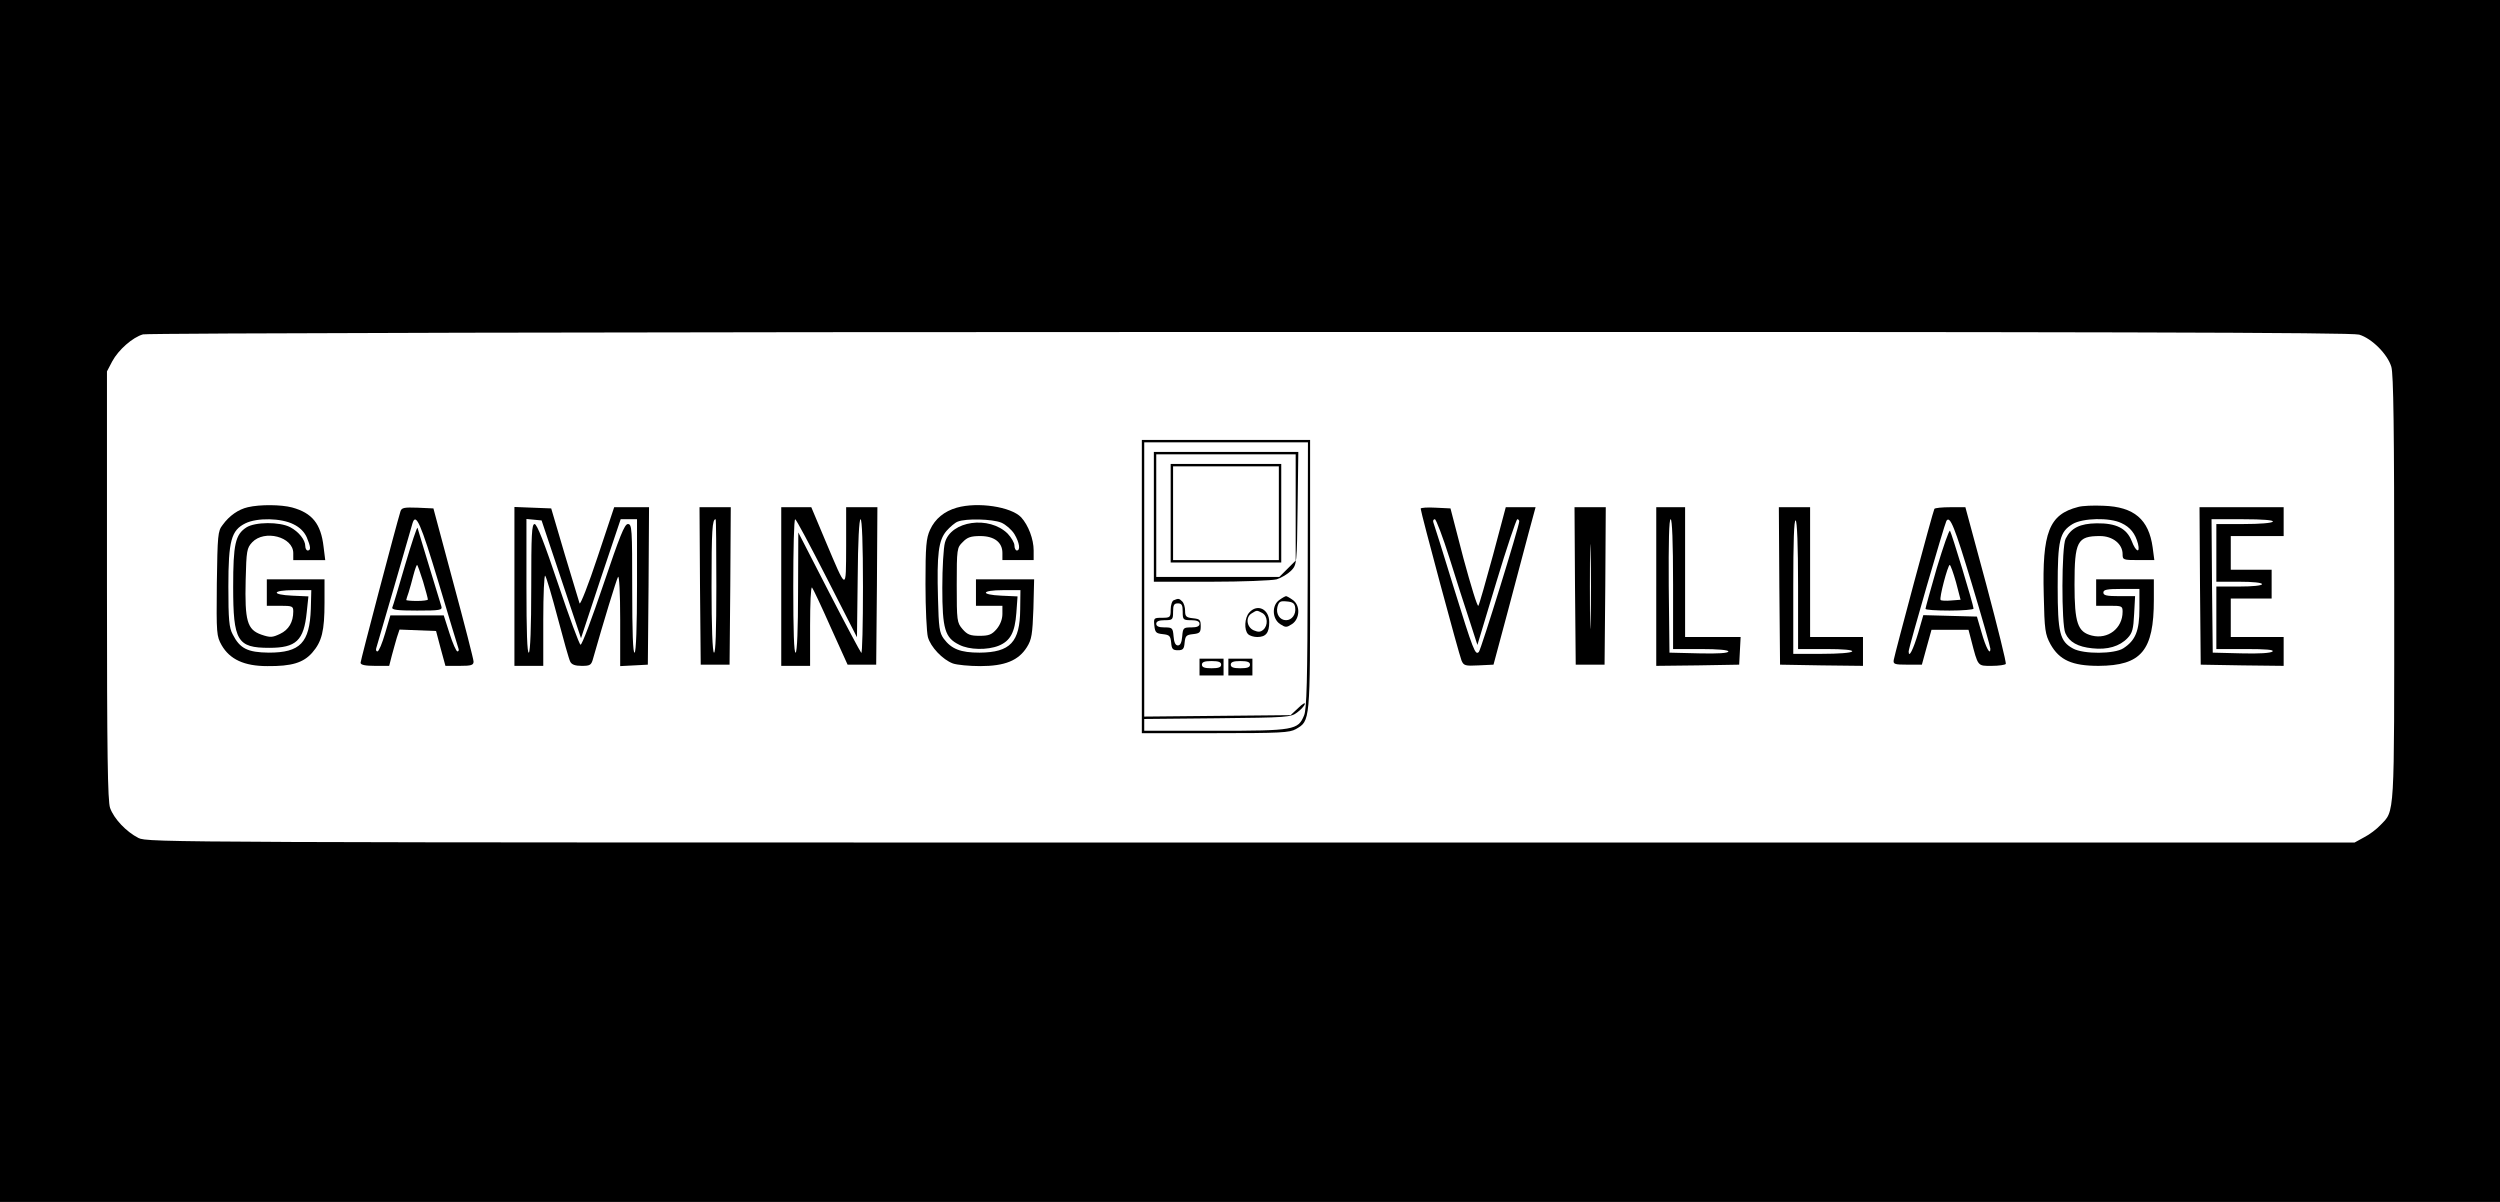<?xml version="1.0" standalone="no"?>
<!DOCTYPE svg PUBLIC "-//W3C//DTD SVG 20010904//EN"
 "http://www.w3.org/TR/2001/REC-SVG-20010904/DTD/svg10.dtd">
<svg version="1.0" xmlns="http://www.w3.org/2000/svg"
 width="1040pt" height="500pt" viewBox="0 0 1040 500"
 preserveAspectRatio="xMidYMid meet">

<g transform="translate(0,500) scale(0.1,-0.1)"
fill="#000000" stroke="none">
<path d="M0 2500 l0 -2500 5200 0 5200 0 0 2500 0 2500 -5200 0 -5200 0 0
-2500z m9814 1108 c53 -16 118 -81 134 -134 9 -31 12 -254 12 -923 0 -964 3
-921 -58 -984 -15 -16 -45 -39 -67 -50 l-40 -22 -4590 0 c-4505 0 -4591 0
-4629 19 -51 26 -102 80 -118 125 -10 28 -13 224 -13 926 l0 890 22 42 c26 48
85 100 128 112 17 5 2001 10 4604 10 3592 1 4583 -2 4615 -11z"/>
<path d="M4750 2560 l0 -610 306 0 c270 0 309 2 335 17 60 35 59 27 59 642 l0
561 -350 0 -350 0 0 -610z m690 48 c-1 -440 -4 -558 -15 -584 -25 -61 -41 -64
-370 -64 l-295 0 0 25 0 24 304 3 c290 3 306 4 332 24 15 11 30 27 32 35 3 8
-10 1 -27 -16 l-32 -30 -305 -3 -304 -3 0 570 0 571 340 0 341 0 -1 -552z"/>
<path d="M4800 2850 l0 -270 238 0 c130 0 253 5 273 10 19 6 46 22 60 36 24
25 24 28 27 260 l3 234 -300 0 -301 0 0 -270z m590 39 l0 -221 -34 -34 -34
-34 -256 0 -256 0 0 255 0 255 290 0 290 0 0 -221z"/>
<path d="M4870 2865 l0 -205 230 0 230 0 0 205 0 205 -230 0 -230 0 0 -205z
m450 0 l0 -195 -220 0 -220 0 0 195 0 195 220 0 220 0 0 -195z"/>
<path d="M5322 2504 c-32 -22 -30 -78 3 -100 23 -15 27 -15 50 0 33 22 35 78
3 100 -12 9 -25 16 -28 16 -3 0 -16 -7 -28 -16z m66 -32 c4 -28 -14 -52 -38
-52 -26 0 -43 26 -36 55 6 22 11 26 39 23 25 -2 33 -8 35 -26z"/>
<path d="M4883 2503 c-7 -2 -13 -20 -13 -39 0 -32 -2 -34 -36 -34 -34 0 -35
-1 -32 -32 3 -29 7 -33 35 -36 28 -3 32 -7 35 -35 2 -27 7 -32 28 -32 21 0 26
5 28 32 3 28 7 32 35 35 28 3 32 7 32 33 0 27 -4 30 -32 33 -28 3 -33 7 -33
31 0 15 -5 32 -12 39 -13 13 -16 13 -35 5z m37 -48 c0 -33 2 -35 35 -35 24 0
35 -5 35 -15 0 -10 -10 -15 -34 -15 -33 0 -35 -2 -38 -37 -2 -26 -8 -38 -18
-38 -10 0 -16 12 -18 38 -3 35 -5 37 -38 37 -24 0 -34 5 -34 15 0 10 11 15 35
15 33 0 35 2 35 35 0 28 4 35 20 35 16 0 20 -7 20 -35z"/>
<path d="M5197 2452 c-20 -22 -22 -73 -5 -90 7 -7 24 -12 38 -12 36 0 50 17
50 62 0 54 -49 78 -83 40z m54 -2 c23 -13 25 -52 4 -70 -12 -10 -21 -10 -40
-2 -30 14 -34 56 -7 71 21 13 20 13 43 1z"/>
<path d="M4990 2225 l0 -35 50 0 50 0 0 35 0 35 -50 0 -50 0 0 -35z m90 10 c0
-11 -11 -15 -40 -15 -29 0 -40 4 -40 15 0 11 11 15 40 15 29 0 40 -4 40 -15z"/>
<path d="M5110 2225 l0 -35 50 0 50 0 0 35 0 35 -50 0 -50 0 0 -35z m90 10 c0
-11 -11 -15 -40 -15 -29 0 -40 4 -40 15 0 11 11 15 40 15 29 0 40 -4 40 -15z"/>
<path d="M1031 2890 c-39 -9 -77 -35 -105 -74 -20 -25 -21 -43 -24 -244 -2
-210 -1 -218 20 -256 34 -59 94 -87 190 -87 102 -1 150 14 187 56 40 46 51 90
51 208 l0 97 -120 0 -120 0 0 -55 0 -55 55 0 c52 0 55 -2 55 -24 0 -44 -19
-76 -55 -93 -32 -15 -40 -16 -78 -3 -59 21 -69 57 -65 227 3 123 5 133 27 157
51 54 171 23 171 -45 l0 -29 66 0 67 0 -7 56 c-11 95 -47 140 -131 163 -45 12
-133 13 -184 1z m190 -71 c27 -13 45 -32 55 -54 17 -40 18 -55 4 -55 -5 0 -10
8 -10 18 0 26 -27 60 -63 79 -44 23 -146 22 -182 -1 -46 -30 -55 -69 -55 -247
0 -226 17 -254 150 -254 112 0 144 30 156 148 l7 66 -67 3 c-90 4 -85 23 7 23
l72 0 -2 -78 c-5 -141 -44 -182 -175 -182 -88 1 -120 17 -150 76 -15 28 -18
61 -18 199 0 191 12 234 71 263 49 24 149 22 200 -4z"/>
<path d="M3980 2888 c-52 -15 -90 -46 -111 -92 -16 -35 -19 -67 -19 -226 0
-102 5 -201 10 -220 11 -41 61 -94 104 -110 17 -6 68 -11 114 -11 102 0 159
23 194 79 20 32 23 53 27 160 l3 122 -121 0 -121 0 0 -55 0 -55 55 0 55 0 0
-34 c0 -22 -9 -45 -24 -63 -20 -23 -32 -28 -71 -28 -39 0 -51 5 -71 28 -23 27
-24 34 -24 183 0 151 1 156 25 179 19 20 34 25 73 25 58 0 92 -26 92 -70 l0
-30 65 0 65 0 0 40 c0 47 -22 105 -52 138 -42 44 -180 65 -268 40z m185 -62
c19 -8 44 -30 55 -48 21 -35 26 -68 10 -68 -5 0 -10 9 -10 21 0 11 -13 33 -28
49 -77 76 -236 54 -261 -37 -6 -21 -11 -105 -11 -188 0 -172 11 -208 70 -237
42 -22 118 -23 165 -4 48 20 67 55 73 136 l5 69 -67 3 c-90 4 -85 23 7 23 l72
0 -1 -80 c-1 -136 -41 -179 -169 -180 -79 0 -117 15 -149 58 -18 25 -21 45
-24 169 -5 183 2 240 35 279 15 17 36 35 47 39 34 14 144 11 181 -4z"/>
<path d="M8645 2891 c-121 -31 -150 -105 -143 -366 3 -147 6 -164 28 -205 37
-66 90 -90 200 -90 178 1 230 63 230 275 l0 85 -120 0 -120 0 0 -55 0 -55 55
0 c52 0 55 -1 55 -25 0 -69 -61 -116 -128 -99 -59 15 -72 52 -72 212 0 180 11
202 106 202 53 0 94 -33 94 -75 0 -24 2 -25 66 -25 l66 0 -7 53 c-16 116 -77
169 -205 173 -41 2 -88 0 -105 -5z m180 -67 c37 -17 58 -44 69 -86 10 -42 -9
-34 -26 11 -21 53 -64 75 -146 74 -69 -1 -106 -19 -129 -64 -17 -32 -18 -358
-1 -393 16 -37 52 -57 112 -63 63 -7 114 8 147 43 20 21 24 38 27 100 l4 74
-66 0 c-52 0 -66 3 -66 15 0 12 15 15 75 15 l75 0 0 -82 c0 -92 -16 -132 -67
-165 -37 -24 -165 -25 -209 -1 -55 30 -64 65 -64 257 0 194 8 228 62 261 42
25 154 28 203 4z"/>
<path d="M1666 2873 c-19 -62 -166 -620 -166 -630 0 -9 19 -13 60 -13 l59 0
11 43 c6 23 16 57 21 75 l11 33 76 -3 76 -3 19 -72 20 -73 59 0 c49 0 58 3 58
18 0 9 -38 157 -84 327 l-83 310 -66 3 c-56 2 -66 0 -71 -15z m158 -295 c43
-145 81 -269 83 -275 3 -7 1 -13 -4 -13 -5 0 -20 34 -33 75 l-24 75 -111 0
-111 0 -22 -75 c-12 -41 -26 -75 -32 -75 -5 0 -7 6 -5 13 2 6 36 122 75 257
39 135 73 253 76 263 14 46 34 1 108 -245z"/>
<path d="M1685 2649 c-26 -90 -50 -170 -53 -176 -3 -10 21 -13 103 -13 97 0
106 2 101 18 -3 9 -26 85 -51 167 -25 83 -47 154 -48 159 -2 6 -25 -64 -52
-155z m75 -68 c11 -37 20 -71 20 -75 0 -3 -20 -6 -45 -6 -25 0 -45 2 -45 4 0
1 4 16 10 32 5 16 14 48 20 72 6 23 13 42 15 42 2 0 13 -31 25 -69z"/>
<path d="M2140 2560 l0 -330 60 0 60 0 0 192 c0 106 4 188 8 183 5 -6 28 -84
52 -175 24 -91 47 -173 52 -182 6 -13 21 -18 48 -18 36 0 40 3 48 33 42 148
96 325 103 337 5 9 9 -67 9 -178 l0 -193 58 3 57 3 3 328 2 327 -73 0 -72 0
-69 -207 c-38 -115 -72 -201 -75 -193 -3 8 -30 101 -62 205 l-56 190 -77 3
-76 3 0 -331z m195 30 l82 -245 82 248 83 247 34 0 34 0 0 -274 c0 -173 -4
-277 -10 -281 -7 -4 -10 87 -10 264 0 252 -1 271 -18 271 -14 0 -34 -51 -102
-252 -47 -139 -89 -252 -95 -250 -5 1 -47 115 -93 252 -57 170 -88 250 -98
250 -12 0 -14 -43 -14 -264 0 -166 -4 -267 -10 -271 -7 -4 -10 90 -10 275 l0
281 32 -3 31 -3 82 -245z"/>
<path d="M2912 2563 l3 -328 60 0 60 0 3 328 2 327 -65 0 -65 0 2 -327z m68
-4 c0 -184 -3 -278 -10 -274 -6 4 -10 106 -10 274 0 236 3 281 17 281 2 0 3
-126 3 -281z"/>
<path d="M3250 2560 l0 -330 60 0 60 0 0 167 c0 91 3 163 8 159 4 -4 39 -78
77 -164 l71 -157 59 0 60 0 3 328 2 327 -65 0 -65 0 0 -162 c-1 -189 4 -191
-87 24 l-58 138 -62 0 -63 0 0 -330z m190 34 l125 -245 3 245 c1 153 6 246 12
246 6 0 10 -104 10 -282 0 -155 -3 -278 -7 -274 -4 4 -65 118 -135 254 l-127
247 -1 -247 c0 -153 -4 -249 -10 -253 -7 -4 -10 90 -10 274 0 155 3 281 8 281
4 0 63 -111 132 -246z"/>
<path d="M5910 2884 c0 -14 160 -609 170 -632 9 -21 15 -23 71 -20 l62 3 59
220 c32 121 71 268 87 328 l29 107 -62 0 -62 0 -53 -199 c-30 -110 -57 -205
-61 -211 -4 -6 -31 83 -62 197 l-54 208 -62 3 c-34 2 -62 0 -62 -4z m120 -206
c28 -90 66 -208 84 -262 l32 -99 79 262 c43 143 83 261 87 261 4 0 8 -4 8 -9
0 -20 -159 -534 -168 -543 -15 -15 -22 2 -107 276 -42 137 -79 255 -82 262 -3
8 0 14 6 14 5 0 33 -73 61 -162z"/>
<path d="M6552 2563 l3 -328 60 0 60 0 3 328 2 327 -65 0 -65 0 2 -327z m65
-145 c-1 -79 -3 -15 -3 142 0 157 2 221 3 143 2 -79 2 -207 0 -285z"/>
<path d="M6890 2560 l0 -330 173 2 172 3 3 58 3 57 -116 0 -115 0 0 270 0 270
-60 0 -60 0 0 -330z m70 10 l0 -270 115 0 c72 0 115 -4 115 -10 0 -7 -43 -10
-122 -8 l-123 3 -3 278 c-1 182 1 277 8 277 6 0 10 -94 10 -270z"/>
<path d="M7402 2563 l3 -328 173 -3 172 -2 0 60 0 60 -110 0 -110 0 0 270 0
270 -65 0 -65 0 2 -327z m78 1 l0 -264 116 0 c74 0 113 -4 109 -10 -4 -6 -57
-10 -126 -10 l-119 0 0 281 c0 184 3 278 10 274 6 -4 10 -105 10 -271z"/>
<path d="M8047 2883 c-6 -10 -164 -600 -169 -628 -3 -18 3 -20 57 -20 l60 0
20 73 20 72 77 0 77 0 11 -42 c29 -112 26 -108 85 -108 30 0 56 4 59 8 3 5
-34 153 -81 330 l-87 322 -62 0 c-35 0 -65 -3 -67 -7z m155 -309 c43 -142 78
-266 78 -273 0 -30 -19 5 -37 69 l-19 65 -112 3 -111 3 -21 -73 c-21 -71 -40
-108 -40 -78 0 16 149 529 157 543 15 24 34 -24 105 -259z"/>
<path d="M8057 2637 c-26 -90 -47 -166 -47 -170 0 -4 45 -7 100 -7 55 0 100 4
100 8 0 15 -92 317 -98 324 -4 4 -28 -66 -55 -155z m80 -59 l19 -73 -39 -3
c-21 -2 -41 -1 -44 2 -7 6 30 146 38 146 3 0 15 -33 26 -72z"/>
<path d="M9152 2563 l3 -328 173 -3 172 -2 0 60 0 60 -110 0 -110 0 0 80 0 80
85 0 85 0 0 60 0 60 -85 0 -85 0 0 70 0 70 110 0 110 0 0 60 0 60 -175 0 -175
0 2 -327z m303 267 c-4 -6 -55 -10 -121 -10 l-114 0 0 -120 0 -120 95 0 c57 0
95 -4 95 -10 0 -6 -38 -10 -95 -10 l-95 0 0 -130 0 -130 122 0 c84 0 119 -3
112 -10 -7 -7 -57 -10 -130 -8 l-119 3 -3 278 -2 277 130 0 c85 0 129 -4 125
-10z"/>
</g>
</svg>
